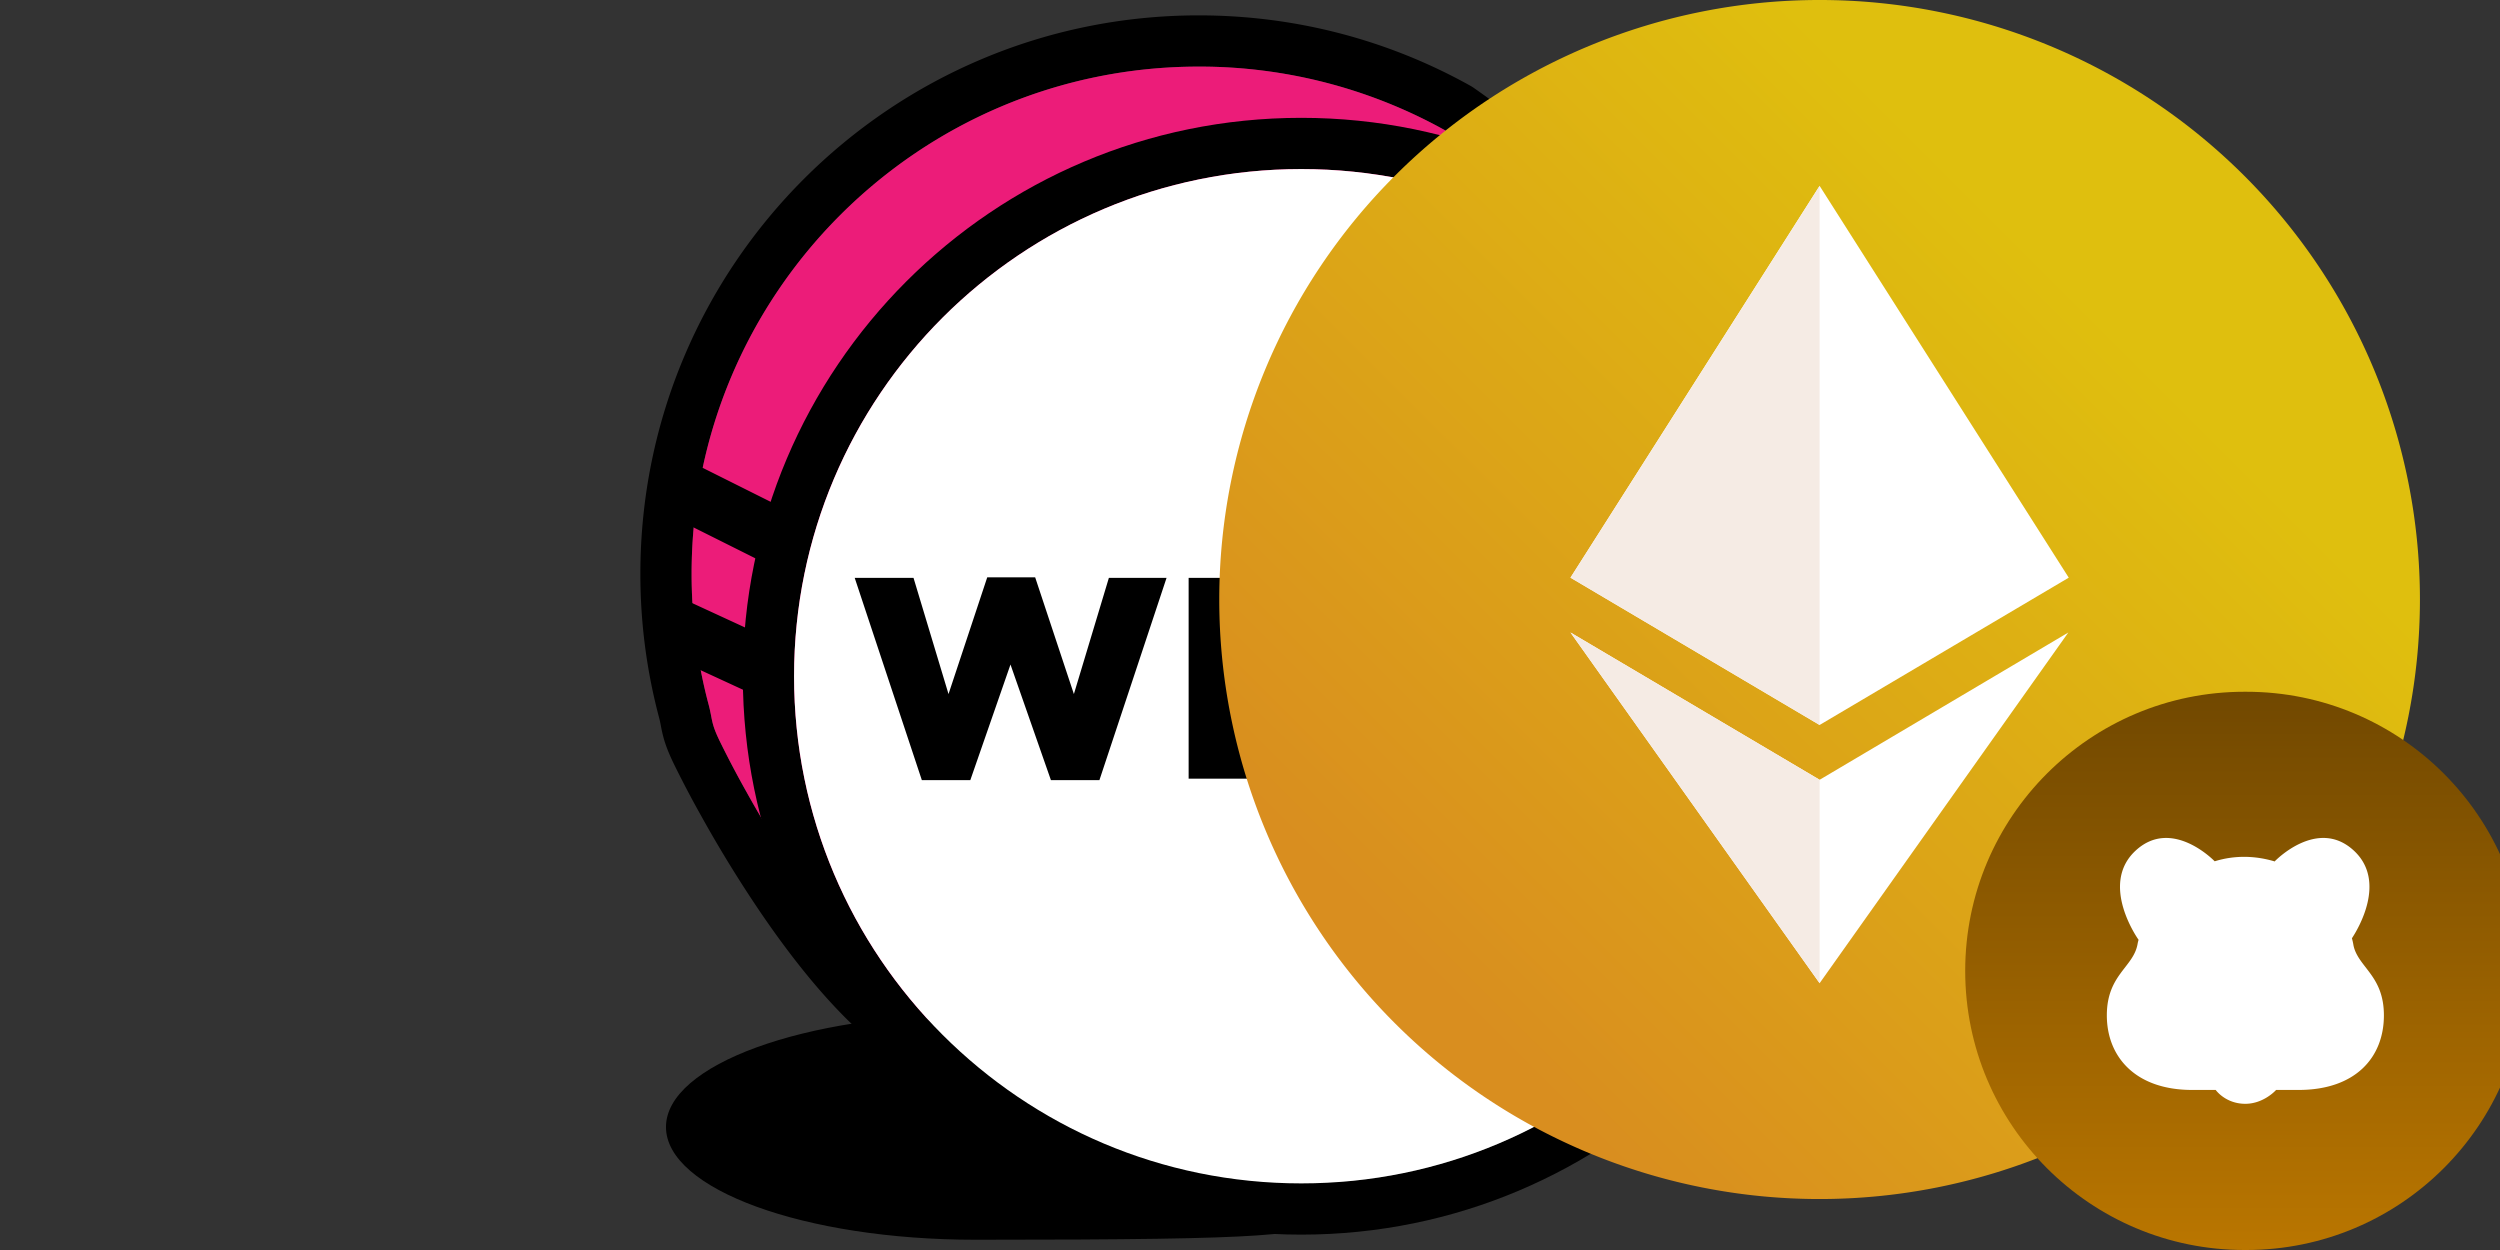 <svg xmlns="http://www.w3.org/2000/svg" viewBox="0 0 256 128"><rect x="0" y="0" width="256" height="128" fill="#333333" stroke="none"/><svg viewBox="0 0 128 128"><path d="M35.884 126.95c32.172 0 32.172-.48 37.628-2.098 7.128-2.116-20.128-20.984-37.628-20.984s-31.688 5.168-31.688 11.54c0 6.376 14.188 11.542 31.688 11.542"/><path d="m108.94 28.81 1.48 1.594-1.294 1.748c-41.96 56.734-66.132 82.42-76.388 78.976-6.246-2.1-12.51-8.41-18.776-17.574a130 130 0 0 1-6.15-9.988 108 108 0 0 1-2.862-5.452c-.702-1.474-1-2.38-1.234-3.572l-.028-.144q-.084-.475-.206-.942a57.2 57.2 0 0 1-1.908-14.702c0-31.58 25.6-57.18 57.18-57.18 9.894 0 19.428 2.518 27.878 7.244l.218.136q10.374 7.226 22.09 19.856M83.958 13.334A51.7 51.7 0 0 0 58.754 6.82C30.072 6.82 6.82 30.072 6.82 58.754c0 4.558.586 9.036 1.732 13.356.114.428.166.67.286 1.288l.024.128c.152.768.312 1.26.822 2.33a104 104 0 0 0 2.71 5.156c1.82 3.281 3.79 6.478 5.9 9.58 5.66 8.28 11.272 13.936 16.116 15.562 6.458 2.17 30.772-23.568 69.196-75.364Q93.138 19.748 83.958 13.334"/><path fill="#EC1C79" d="M83.958 13.334A51.7 51.7 0 0 0 58.754 6.82C30.072 6.82 6.82 30.072 6.82 58.754c0 4.558.586 9.036 1.732 13.356.114.428.166.67.286 1.288l.024.128c.152.768.312 1.26.822 2.33a104 104 0 0 0 2.71 5.156c1.82 3.281 3.79 6.478 5.9 9.58 5.66 8.28 11.272 13.936 16.116 15.562 6.458 2.17 30.772-23.568 69.196-75.364Q93.138 19.748 83.958 13.334"/><path d="M69.246 126.426c-31.58 0-57.18-25.6-57.18-57.18s25.6-57.18 57.18-57.18 57.18 25.6 57.18 57.18-25.6 57.18-57.18 57.18m0-5.246c28.682 0 51.934-23.252 51.934-51.934S97.928 17.312 69.246 17.312 17.312 40.564 17.312 69.246s23.252 51.934 51.934 51.934"/><path fill="#fff" d="M69.246 121.18c28.682 0 51.934-23.252 51.934-51.934S97.928 17.312 69.246 17.312 17.312 40.564 17.312 69.246s23.252 51.934 51.934 51.934"/><path d="m30.396 79.884-6.874-20.71h6.022l3.584 11.898 3.966-11.956H42l3.966 11.956 3.584-11.9h5.906L48.58 79.886h-4.966l-4.14-11.84-4.114 11.84zm27.32-.146V59.174h16.54v4.846H63.36v3.114h9.87v4.496h-9.87v3.26h11.046v4.848zm24.62 0v-15.57h-6.17v-4.994h18.038v4.994h-6.17v15.57zm14.364 0V59.174h5.7v7.696h7.314v-7.696h5.7v20.564h-5.7v-7.814H102.4v7.814zM4.98 52.988a2.937 2.937 0 1 1 2.628-5.254l8.394 4.196a2.938 2.938 0 0 1-2.628 5.254zm-.966 13.918a2.938 2.938 0 0 1 2.462-5.336l8.394 3.874a2.938 2.938 0 0 1-2.46 5.336z"/></svg><svg x="64" viewBox="0 0 128 122"><path fill="url(#_beraeth-gradient)" d="M58.593 117.025a58.63 58.63 0 0 0 41.431-17.138 58.47 58.47 0 0 0 17.161-41.374 58.47 58.47 0 0 0-17.161-41.375A58.63 58.63 0 0 0 58.593 0 58.63 58.63 0 0 0 17.16 17.138 58.47 58.47 0 0 0 0 58.513a58.47 58.47 0 0 0 17.161 41.374 58.63 58.63 0 0 0 41.432 17.138"/><path fill="#fff" d="m34.278 61.73 24.316 14.378 24.274-14.377-24.274 34.23z"/><path fill="#F5EBE4" d="m34.278 61.73 24.316 14.378v19.853z"/><path fill="#fff" d="M58.594 70.759 34.278 56.38l24.316-38.24L82.91 56.38z"/><path fill="#F5EBE4" d="M58.594 70.759 34.278 56.38l24.316-38.24z"/><path fill="url(#_beraeth)" d="M100.233 67.515h-.17c-15.054 0-27.259 12.197-27.259 27.242S85.01 122 100.063 122h.17c15.055 0 27.259-12.197 27.259-27.243s-12.204-27.242-27.259-27.242"/><path fill="#fff" d="M110.775 92.564a3 3 0 0 1-.093-.4 6 6 0 0 0-.135-.588c.591-.894 3.414-5.553.202-8.544-3.566-3.32-7.731 1.031-7.731 1.031l.013.02c-1.873-.569-3.903-.635-5.878-.02-.024-.025-4.176-4.34-7.73-1.03-3.556 3.31.283 8.666.303 8.694a3 3 0 0 0-.095.385c-.385 2.292-3.004 3-3.004 6.991 0 3.993 2.74 7.276 8.332 7.276h2.294c.01.015.955 1.353 2.895 1.352 1.801-.002 2.99-1.34 3-1.352h2.19c5.591 0 8.331-3.206 8.331-7.276 0-3.717-2.271-4.587-2.894-6.54"/><defs><linearGradient id="_beraeth-gradient" x1="117.185" x2=".16" y1="0" y2="117.185" gradientUnits="userSpaceOnUse"><stop offset=".265" stop-color="#DFBF0E"/><stop offset=".82" stop-color="#D98E1F"/></linearGradient><linearGradient id="_beraeth" x1="100.148" x2="100.148" y1="67.515" y2="122" gradientUnits="userSpaceOnUse"><stop stop-color="#714800"/><stop offset="1" stop-color="#BA7600"/></linearGradient></defs></svg></svg>
